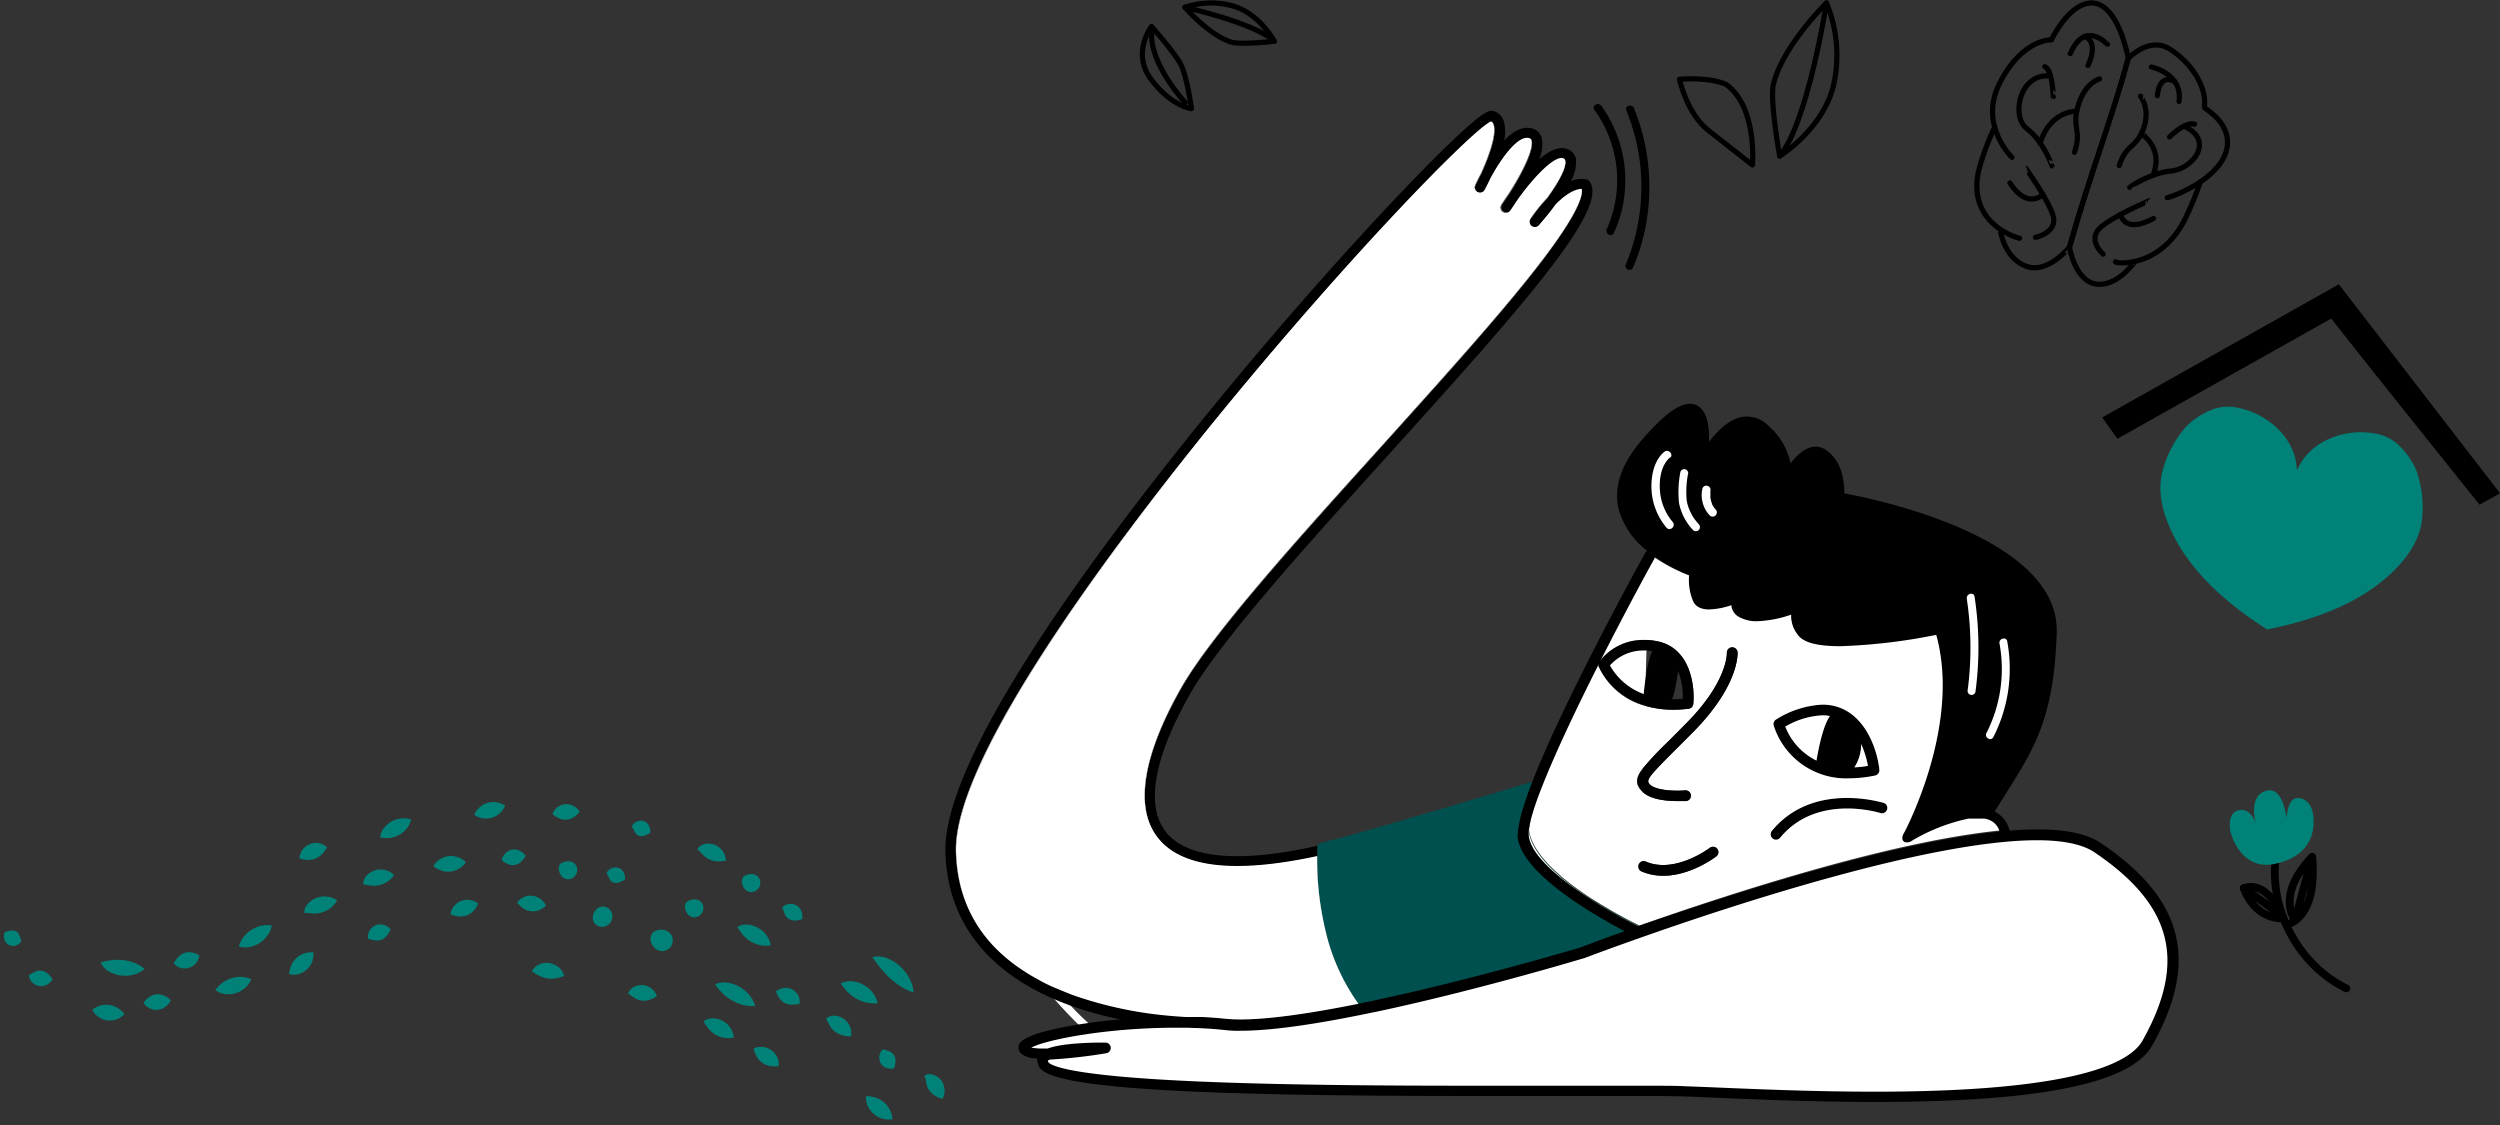 <svg xmlns="http://www.w3.org/2000/svg" width="965.3" height="434.571" viewBox="0 0 965.3 434.571">
  <rect x="0" y="0" width="965.3" height="434.571" fill="#333333" stroke="none"/>
  <g id="Group_317" data-name="Group 317" transform="translate(-3.228 1.142)">
    <g id="Group_315" data-name="Group 315">
      <g id="Group_257" data-name="Group 257" transform="translate(238.088 571.543) rotate(-139)">
        <g id="Group_215" data-name="Group 215" transform="translate(35.32 218.526)">
          <path id="Path_1031" data-name="Path 1031" d="M0,.17S14.16,3.03,20.99,0" transform="translate(0 1.654)" fill="#008278"/>
          <path id="Path_1032" data-name="Path 1032" d="M0,1.824a13.209,13.209,0,0,0,4.98,3.12A17.3,17.3,0,0,0,10.44,6a15.73,15.73,0,0,0,5.64-.8,9.2,9.2,0,0,0,4.91-3.55c-2.1-.47-3.72-.87-5.39-1.14a39.318,39.318,0,0,0-4.96-.5,31.832,31.832,0,0,0-5.12.26A19.889,19.889,0,0,0,0,1.824Z" transform="translate(0 0)" fill="#008278"/>
        </g>
        <g id="Group_216" data-name="Group 216" transform="translate(43.11 203.73)">
          <path id="Path_1033" data-name="Path 1033" d="M0,3.51S10.34,2.71,15.74,0" transform="translate(0 0.86)" fill="#008278"/>
          <path id="Path_1034" data-name="Path 1034" d="M0,4.37A9.782,9.782,0,0,0,4.35,6.24,11.663,11.663,0,0,0,8.6,6.18a11.108,11.108,0,0,0,4.01-1.63A8,8,0,0,0,15.74.86,18.137,18.137,0,0,0,11.29.02,15.422,15.422,0,0,0,7.43.29,14.891,14.891,0,0,0,3.7,1.58,12.539,12.539,0,0,0,0,4.37Z" transform="translate(0 0)" fill="#008278"/>
        </g>
        <g id="Group_217" data-name="Group 217" transform="translate(42.46 189.005)">
          <path id="Path_1035" data-name="Path 1035" d="M0,1.12S7.79,2.39,11.77,0" transform="translate(0 1.585)" fill="#008278"/>
          <path id="Path_1036" data-name="Path 1036" d="M0,2.7a6.535,6.535,0,0,0,2.87,2.64A6.827,6.827,0,0,0,6.15,6a6.58,6.58,0,0,0,3.33-1.07,4.958,4.958,0,0,0,2.3-3.34C10.29,1,9.39.585,8.47.325A7.961,7.961,0,0,0,5.84.015a8.372,8.372,0,0,0-2.72.64A10.42,10.42,0,0,0,0,2.7Z" transform="translate(0 0)" fill="#008278"/>
        </g>
        <g id="Group_218" data-name="Group 218" transform="translate(21.79 191.179)">
          <path id="Path_1037" data-name="Path 1037" d="M0,0A21.545,21.545,0,0,1,8.11,2.7" transform="translate(0 2.131)" fill="#008278"/>
          <path id="Path_1038" data-name="Path 1038" d="M0,2.131a8.788,8.788,0,0,0,1.61,2.66,3.852,3.852,0,0,0,1.68,1.12,3.811,3.811,0,0,0,1.97.06,10.738,10.738,0,0,0,2.86-1.15,4.784,4.784,0,0,0-.94-3.16A4.192,4.192,0,0,0,5.12.191a4.113,4.113,0,0,0-2.48,0A5.346,5.346,0,0,0,0,2.131Z" transform="translate(0 0)" fill="#008278"/>
        </g>
        <g id="Group_219" data-name="Group 219" transform="translate(0 195.586)">
          <path id="Path_1039" data-name="Path 1039" d="M0,0S8.43,4.13,10.98,2.06" transform="translate(0 1.074)" fill="#008278"/>
          <path id="Path_1040" data-name="Path 1040" d="M0,1.074A6.555,6.555,0,0,0,1.8,4.4a6.451,6.451,0,0,0,2.77,1.62,6.5,6.5,0,0,0,3.45.02,7.589,7.589,0,0,0,.94-.36,5.341,5.341,0,0,0,.91-.57,3.878,3.878,0,0,0,.77-.85,2.288,2.288,0,0,0,.34-1.12,2.927,2.927,0,0,1-.53-.21,1.7,1.7,0,0,1-.39-.22,4.8,4.8,0,0,1-.62-.5l-.52-.46c-.18-.16-.35-.29-.5-.4A6.388,6.388,0,0,0,6.22.264a7.354,7.354,0,0,0-2.7-.23A9.289,9.289,0,0,0,0,1.074Z" transform="translate(0 0)" fill="#008278"/>
        </g>
        <g id="Group_220" data-name="Group 220" transform="translate(9.38 174.849)">
          <path id="Path_1041" data-name="Path 1041" d="M0,.216A120.4,120.4,0,0,1,13.52.206" transform="translate(0 2.985)" fill="#008278"/>
          <path id="Path_1042" data-name="Path 1042" d="M0,3.2a9.387,9.387,0,0,0,3.45,2.21,9.447,9.447,0,0,0,3.34.58,9.4,9.4,0,0,0,3.3-.62A10.536,10.536,0,0,0,13.52,3.2,7.667,7.667,0,0,0,10.2.661,8.727,8.727,0,0,0,6.73,0a8.822,8.822,0,0,0-3.42.72A8.437,8.437,0,0,0,0,3.2Z" transform="translate(0 0)" fill="#008278"/>
        </g>
        <g id="Group_221" data-name="Group 221" transform="translate(55.97 161.484)">
          <path id="Path_1043" data-name="Path 1043" d="M0,1.12A40.349,40.349,0,0,0,11.77,0" transform="translate(0 2.066)" fill="#008278"/>
          <path id="Path_1044" data-name="Path 1044" d="M0,3.186a6.438,6.438,0,0,0,3.04,2.4,6.813,6.813,0,0,0,3.19.43,6.883,6.883,0,0,0,3.01-1.05,6.971,6.971,0,0,0,2.53-2.89A9.241,9.241,0,0,0,8.48.306,7.275,7.275,0,0,0,5.62.046a7.551,7.551,0,0,0-2.73.84A10.509,10.509,0,0,0,0,3.186Z" transform="translate(0 0)" fill="#008278"/>
        </g>
        <g id="Group_222" data-name="Group 222" transform="translate(65.68 184.479)">
          <path id="Path_1045" data-name="Path 1045" d="M0,2.23S3.18,3.02,10.02,0" transform="translate(0 1.341)" fill="#008278"/>
          <path id="Path_1046" data-name="Path 1046" d="M0,3.571A4.6,4.6,0,0,0,2.86,5.9a5.562,5.562,0,0,0,3.02.08,5.4,5.4,0,0,0,2.53-1.45,6.085,6.085,0,0,0,1.61-3.19A8.574,8.574,0,0,0,6.81.091a5.748,5.748,0,0,0-2.43.08,5.668,5.668,0,0,0-2.07,1.06A23.28,23.28,0,0,0,0,3.571Z" transform="translate(0 0)" fill="#008278"/>
        </g>
        <g id="Group_223" data-name="Group 223" transform="translate(78.08 171.682)">
          <path id="Path_1047" data-name="Path 1047" d="M0,3.82S11.77,2.7,17.18,0" transform="translate(0 0.768)" fill="#008278"/>
          <path id="Path_1048" data-name="Path 1048" d="M0,4.588a10.944,10.944,0,0,0,4.73,1.77,13.85,13.85,0,0,0,4.59-.13,12.922,12.922,0,0,0,4.35-1.68,8.716,8.716,0,0,0,3.5-3.78,22.051,22.051,0,0,0-4.78-.76,18.684,18.684,0,0,0-4.24.34,18,18,0,0,0-4.11,1.36A13.97,13.97,0,0,0,0,4.588Z" transform="translate(0 0)" fill="#008278"/>
        </g>
        <g id="Group_224" data-name="Group 224" transform="translate(76.33 157.688)">
          <path id="Path_1049" data-name="Path 1049" d="M0,2.87S8.91,2.39,12.88,0" transform="translate(0 1.082)" fill="#008278"/>
          <path id="Path_1050" data-name="Path 1050" d="M0,3.952a7.713,7.713,0,0,0,3.6,2.02,8.091,8.091,0,0,0,3.56.1A7.872,7.872,0,0,0,10.51,4.6a5.974,5.974,0,0,0,2.38-3.53A19.317,19.317,0,0,0,9.14.082a9.7,9.7,0,0,0-6.12,1.21A10.4,10.4,0,0,0,0,3.952Z" transform="translate(0 0)" fill="#008278"/>
        </g>
        <g id="Group_225" data-name="Group 225" transform="translate(88.91 193.745)">
          <path id="Path_1051" data-name="Path 1051" d="M0,3.19S11.77,2.07,14.31,0" transform="translate(0 0.965)" fill="#008278"/>
          <path id="Path_1052" data-name="Path 1052" d="M0,4.155a9.088,9.088,0,0,0,3.98,1.89,10.242,10.242,0,0,0,3.86.05,9.793,9.793,0,0,0,3.68-1.46,7.819,7.819,0,0,0,1.67-1.46A4.439,4.439,0,0,0,14.31.965c-.91-.18-1.48-.35-2.16-.54A12.724,12.724,0,0,0,10.3.085,11.569,11.569,0,0,0,6.77.2,11.43,11.43,0,0,0,3.34,1.4,10.661,10.661,0,0,0,0,4.155Z" transform="translate(0 0)" fill="#008278"/>
        </g>
        <g id="Group_226" data-name="Group 226" transform="translate(86.37 210.094)">
          <path id="Path_1053" data-name="Path 1053" d="M0,1.91S7.48,1.75,8.59,0" transform="translate(0 1.486)" fill="#008278"/>
          <path id="Path_1054" data-name="Path 1054" d="M0,3.4a5.707,5.707,0,0,0,2.43,2.21,4.317,4.317,0,0,0,2.48.37,4.581,4.581,0,0,0,2.41-1.16,4.866,4.866,0,0,0,1.04-1.34,2.4,2.4,0,0,0,.23-1.99A3.417,3.417,0,0,1,7.06.836,7.741,7.741,0,0,0,6,.286,3.7,3.7,0,0,0,4.02.046a4.429,4.429,0,0,0-1.98.88A7.593,7.593,0,0,0,0,3.4Z" transform="translate(0 0)" fill="#008278"/>
        </g>
        <g id="Group_227" data-name="Group 227" transform="translate(123.43 207.07)">
          <path id="Path_1055" data-name="Path 1055" d="M0,3.98S8.91,3.5,11.13,0" transform="translate(0 0.19)" fill="#008278"/>
          <path id="Path_1056" data-name="Path 1056" d="M0,4.17A6.671,6.671,0,0,0,3.39,6.14a6.864,6.864,0,0,0,3.4-.08A6.6,6.6,0,0,0,9.9,4.189a5.4,5.4,0,0,0,1.11-1.75,5.36,5.36,0,0,0,.25-1.09c0-.2,0-.4-.01-.59a4.956,4.956,0,0,0-.12-.58c-.21.02-.4.02-.59.02-.17.01-.33.01-.48.01-.33-.03-.61-.03-.88-.07-.55-.07-.98-.1-1.45-.13a8.156,8.156,0,0,0-2.56.28A8.575,8.575,0,0,0,2.64,1.5,10.6,10.6,0,0,0,0,4.17Z" transform="translate(0 0)" fill="#008278"/>
        </g>
        <g id="Group_228" data-name="Group 228" transform="translate(109.25 147.79)">
          <path id="Path_1057" data-name="Path 1057" d="M0,6.52S6.84,3.5,9.06,0" transform="translate(0 0)" fill="#008278"/>
          <path id="Path_1058" data-name="Path 1058" d="M0,6.52a6.353,6.353,0,0,0,3.65.78A6.2,6.2,0,0,0,6.59,6.28,6.1,6.1,0,0,0,8.73,3.86,4.968,4.968,0,0,0,9.06,0,23.039,23.039,0,0,0,5.62.32a6.7,6.7,0,0,0-2.36.98A7.117,7.117,0,0,0,1.37,3.2,9.362,9.362,0,0,0,0,6.52Z" transform="translate(0 0)" fill="#008278"/>
        </g>
        <g id="Group_229" data-name="Group 229" transform="translate(265.38 22.495)">
          <path id="Path_1059" data-name="Path 1059" d="M0,9.23S8.74,1.27,14.47,0" transform="translate(0 0.695)" fill="#008278"/>
          <path id="Path_1060" data-name="Path 1060" d="M0,9.925A14.085,14.085,0,0,0,4.77,9a18.177,18.177,0,0,0,3.72-1.94A19.479,19.479,0,0,0,11.58,4.4,33.591,33.591,0,0,0,14.47.7,7.643,7.643,0,0,0,9.36.225a11.954,11.954,0,0,0-4.27,1.88,12.794,12.794,0,0,0-3.24,3.2A10.412,10.412,0,0,0,0,9.925Z" transform="translate(0 0)" fill="#008278"/>
        </g>
        <g id="Group_230" data-name="Group 230" transform="translate(259.81 6.688)">
          <path id="Path_1061" data-name="Path 1061" d="M0,6.84A66.376,66.376,0,0,1,10.49,0" transform="translate(0 0.602)" fill="#008278"/>
          <path id="Path_1062" data-name="Path 1062" d="M0,7.442a9.333,9.333,0,0,0,3.88.01,8.5,8.5,0,0,0,2.86-1.18,8.257,8.257,0,0,0,2.21-2.13A9.576,9.576,0,0,0,10.5.6,7.248,7.248,0,0,0,6.55.073a7.565,7.565,0,0,0-3.11,1.19,7.733,7.733,0,0,0-2.31,2.38A7.335,7.335,0,0,0,0,7.442Z" transform="translate(0 0)" fill="#008278"/>
        </g>
        <g id="Group_231" data-name="Group 231" transform="translate(249.559 22.02)">
          <path id="Path_1063" data-name="Path 1063" d="M0,7.64A87.359,87.359,0,0,1,7.31,0" transform="translate(0.231 0.22)" fill="#008278"/>
          <path id="Path_1064" data-name="Path 1064" d="M.231,7.86a7.607,7.607,0,0,0,3.5-.42,5.993,5.993,0,0,0,2.23-1.47,5.719,5.719,0,0,0,1.31-2.28A9.01,9.01,0,0,0,7.551.22a6.064,6.064,0,0,0-3.61.12,5.662,5.662,0,0,0-2.36,1.53A5.784,5.784,0,0,0,.231,4.3,6.963,6.963,0,0,0,.231,7.86Z" transform="translate(0 0)" fill="#008278"/>
        </g>
        <g id="Group_232" data-name="Group 232" transform="translate(231.19 44.2)">
          <path id="Path_1065" data-name="Path 1065" d="M0,12.25S4.13,3.82,7.79,0" transform="translate(0.48 0)" fill="#008278"/>
          <path id="Path_1066" data-name="Path 1066" d="M.48,12.25a10.647,10.647,0,0,0,3.75-2.09A11.427,11.427,0,0,0,6.56,7.44,11.689,11.689,0,0,0,7.92,4.2,13.978,13.978,0,0,0,8.27,0a7.426,7.426,0,0,0-4.2,1.47A9.483,9.483,0,0,0,1.44,4.32,9.83,9.83,0,0,0,.12,7.9,8.812,8.812,0,0,0,.48,12.25Z" transform="translate(0 0)" fill="#008278"/>
        </g>
        <g id="Group_233" data-name="Group 233" transform="translate(251.89 41.346)">
          <path id="Path_1067" data-name="Path 1067" d="M0,8.75S3.02,2.07,5.56,0" transform="translate(0.93 0.144)" fill="#008278"/>
          <path id="Path_1068" data-name="Path 1068" d="M.93,8.894a8.321,8.321,0,0,0,3.24-1.25A6,6,0,0,0,5.93,5.8a5.567,5.567,0,0,0,.75-2.33A16.021,16.021,0,0,0,6.5.143,4.865,4.865,0,0,0,2.86.7,5.572,5.572,0,0,0,0,5.464,6.485,6.485,0,0,0,.93,8.894Z" transform="translate(0 0)" fill="#008278"/>
        </g>
        <g id="Group_234" data-name="Group 234" transform="translate(237.983 62.81)">
          <path id="Path_1069" data-name="Path 1069" d="M0,14.47S2.38,4.93,4.29,0" transform="translate(1.337 0)" fill="#008278"/>
          <path id="Path_1070" data-name="Path 1070" d="M1.337,14.47a10.531,10.531,0,0,0,3.22-3.04,11.913,11.913,0,0,0,1.63-3.42,11.827,11.827,0,0,0,.46-3.73A11.276,11.276,0,0,0,5.627,0a8.852,8.852,0,0,0-3.48,2.85,10.768,10.768,0,0,0-1.72,3.5,11.265,11.265,0,0,0-.4,3.86A9.556,9.556,0,0,0,1.337,14.47Z" transform="translate(0 0)" fill="#008278"/>
        </g>
        <g id="Group_235" data-name="Group 235" transform="translate(217.893 67.58)">
          <path id="Path_1071" data-name="Path 1071" d="M0,12.41S.63,1.75,1.74,0" transform="translate(2.497 0)" fill="#008278"/>
          <path id="Path_1072" data-name="Path 1072" d="M2.5,12.41a8.83,8.83,0,0,0,2.57-2.94,8.169,8.169,0,0,0,.94-3,8.181,8.181,0,0,0-.24-3.06,10.058,10.058,0,0,0-.6-1.59c-.28-.58-.59-1.05-.93-1.82a4.1,4.1,0,0,0-1.93,1.15,7.314,7.314,0,0,0-1.19,1.5,7.771,7.771,0,0,0-.73,6.43A7.859,7.859,0,0,0,2.5,12.41Z" transform="translate(0 0)" fill="#008278"/>
        </g>
        <g id="Group_236" data-name="Group 236" transform="translate(289.492 0)">
          <path id="Path_1073" data-name="Path 1073" d="M0,4.77S5.09.63,7.95,0" transform="translate(0.048 1.24)" fill="#008278"/>
          <path id="Path_1074" data-name="Path 1074" d="M.048,6.01a7.748,7.748,0,0,0,3.24.49,4.685,4.685,0,0,0,2.17-.7,4.336,4.336,0,0,0,1.47-1.61A15.475,15.475,0,0,0,8,1.23,4.515,4.515,0,0,0,4.748,0,4.76,4.76,0,0,0,2.2.75,4.633,4.633,0,0,0,.518,2.69,6.176,6.176,0,0,0,.048,6.01Z" transform="translate(0 0)" fill="#008278"/>
        </g>
        <g id="Group_237" data-name="Group 237" transform="translate(308.256 4.908)">
          <path id="Path_1075" data-name="Path 1075" d="M0,1.662A10.132,10.132,0,0,1,7.16.072" transform="translate(0.054 2.77)" fill="#008278"/>
          <path id="Path_1076" data-name="Path 1076" d="M.054,4.432c1.22.64,1.9,1.05,2.52,1.29a2.589,2.589,0,0,0,1.51.22,2.706,2.706,0,0,0,1.35-.8,11.91,11.91,0,0,0,1.77-2.3A4.339,4.339,0,0,0,5.234.432a3.411,3.411,0,0,0-2.36-.36A3.572,3.572,0,0,0,.8,1.372,3.9,3.9,0,0,0,.054,4.432Z" transform="translate(0 0)" fill="#008278"/>
        </g>
        <g id="Group_238" data-name="Group 238" transform="translate(226.426 89.21)">
          <path id="Path_1077" data-name="Path 1077" d="M0,11.93S6.99,2.86,6.36,0" transform="translate(0.174 0)" fill="#008278"/>
          <path id="Path_1078" data-name="Path 1078" d="M.174,11.93a8.2,8.2,0,0,0,3.94-1.44,8.729,8.729,0,0,0,2.5-2.64,8.614,8.614,0,0,0,1.23-3.57,7.006,7.006,0,0,0-.1-2.17A3.346,3.346,0,0,0,6.534,0a6.474,6.474,0,0,1-1.61,1.26,14.44,14.44,0,0,0-1.35,1.02A10.048,10.048,0,0,0,1.5,4.72a10.332,10.332,0,0,0-1.25,3.1A10.1,10.1,0,0,0,.174,11.93Z" transform="translate(0 0)" fill="#008278"/>
        </g>
        <g id="Group_239" data-name="Group 239" transform="translate(203.237 97.81)">
          <path id="Path_1079" data-name="Path 1079" d="M0,8.43S3.66,4.61,4.13,0" transform="translate(0.463 0)" fill="#008278"/>
          <path id="Path_1080" data-name="Path 1080" d="M.463,8.43a5.182,5.182,0,0,0,3.41-.53,4.8,4.8,0,0,0,1.96-2.01,4.822,4.822,0,0,0,.5-2.84A4.577,4.577,0,0,0,4.593,0a15.413,15.413,0,0,0-2.75,1.6A4.633,4.633,0,0,0,.493,3.15,4.8,4.8,0,0,0,0,5.23,10.6,10.6,0,0,0,.463,8.43Z" transform="translate(0 0)" fill="#008278"/>
        </g>
        <g id="Group_240" data-name="Group 240" transform="translate(216.398 112.43)">
          <path id="Path_1081" data-name="Path 1081" d="M0,10.5S6.2,4.61,6.68,0" transform="translate(0.031 0)" fill="#008278"/>
          <path id="Path_1082" data-name="Path 1082" d="M.031,10.5a6.973,6.973,0,0,0,3.94-.77,7.272,7.272,0,0,0,2.62-2.3,7.019,7.019,0,0,0,1.29-3.4A5.113,5.113,0,0,0,6.711,0c-1.37.88-2.28,1.35-3.07,1.97a8.831,8.831,0,0,0-1.95,2.01A9.244,9.244,0,0,0,.421,6.66,10.481,10.481,0,0,0,.031,10.5Z" transform="translate(0 0)" fill="#008278"/>
        </g>
        <g id="Group_241" data-name="Group 241" transform="translate(242.731 103.83)">
          <path id="Path_1083" data-name="Path 1083" d="M0,10.18A24.352,24.352,0,0,0,5.24,0" transform="translate(0.259 0.01)" fill="#008278"/>
          <path id="Path_1084" data-name="Path 1084" d="M.259,10.19a5.868,5.868,0,0,0,3.71-.99,6.381,6.381,0,0,0,2.17-2.43,6.324,6.324,0,0,0,.7-3.18A6.1,6.1,0,0,0,5.5,0a10.8,10.8,0,0,0-3.07,1.92A7.4,7.4,0,0,0,.8,4.03a7.5,7.5,0,0,0-.74,2.56A11.967,11.967,0,0,0,.259,10.19Z" transform="translate(0 0)" fill="#008278"/>
        </g>
        <g id="Group_242" data-name="Group 242" transform="translate(141.37 129.79)">
          <path id="Path_1085" data-name="Path 1085" d="M0,6.84S7.16,5.25,10.49,0" transform="translate(0 0.01)" fill="#008278"/>
          <path id="Path_1086" data-name="Path 1086" d="M0,6.85A6.283,6.283,0,0,0,3.94,7.99,7.217,7.217,0,0,0,7.45,6.92a7.083,7.083,0,0,0,2.59-2.75A5.592,5.592,0,0,0,10.5,0,23.4,23.4,0,0,0,6.83.71a9.755,9.755,0,0,0-2.52,1.1A9.976,9.976,0,0,0,2.12,3.66,13.823,13.823,0,0,0,0,6.85Z" transform="translate(0 0)" fill="#008278"/>
        </g>
        <g id="Group_243" data-name="Group 243" transform="translate(164.44 145.908)">
          <path id="Path_1087" data-name="Path 1087" d="M0,6.52S7.95,1.75,9.06,0" transform="translate(0 0.112)" fill="#008278"/>
          <path id="Path_1088" data-name="Path 1088" d="M0,6.632a7.079,7.079,0,0,0,3.64.5A6.388,6.388,0,0,0,6.4,6.1a6.368,6.368,0,0,0,2.03-2.23,6.3,6.3,0,0,0,.63-1.65A4.108,4.108,0,0,0,9.06.1C8.23.092,7.73.022,7.12,0a8.5,8.5,0,0,0-1.55.11,6.413,6.413,0,0,0-2.54,1.02A6.646,6.646,0,0,0,1.1,3.172,8.059,8.059,0,0,0,0,6.632Z" transform="translate(0 0)" fill="#008278"/>
        </g>
        <g id="Group_244" data-name="Group 244" transform="translate(184.227 125.81)">
          <path id="Path_1089" data-name="Path 1089" d="M0,10.18S4.45,3.18,5.24,0" transform="translate(0.563 0)" fill="#008278"/>
          <path id="Path_1090" data-name="Path 1090" d="M.563,10.18a7.169,7.169,0,0,0,3.52-1.26A6.482,6.482,0,0,0,6.1,6.66a6.485,6.485,0,0,0,.8-2.99A5.684,5.684,0,0,0,5.8,0a12.236,12.236,0,0,0-3.17,1.67,6.8,6.8,0,0,0-1.8,2.12,7.024,7.024,0,0,0-.81,2.74A8.391,8.391,0,0,0,.563,10.18Z" transform="translate(0 0)" fill="#008278"/>
        </g>
        <g id="Group_245" data-name="Group 245" transform="translate(198.73 135.5)">
          <path id="Path_1091" data-name="Path 1091" d="M0,9.39S7.31,1.75,8.43,0" transform="translate(0.059 0)" fill="#008278"/>
          <path id="Path_1092" data-name="Path 1092" d="M.059,9.38a8.162,8.162,0,0,0,3.88-.68,7.853,7.853,0,0,0,2.64-1.89A7.916,7.916,0,0,0,8.26,4a6.973,6.973,0,0,0,.23-4,10.412,10.412,0,0,0-3.77.88,7.955,7.955,0,0,0-2.55,1.87A8.142,8.142,0,0,0,.519,5.48,8.224,8.224,0,0,0,.059,9.38Z" transform="translate(0 0.01)" fill="#008278"/>
        </g>
        <g id="Group_246" data-name="Group 246" transform="translate(182.757 154.599)">
          <path id="Path_1093" data-name="Path 1093" d="M0,7.32A56.935,56.935,0,0,0,5.88,0" transform="translate(0.293 0.001)" fill="#008278"/>
          <path id="Path_1094" data-name="Path 1094" d="M.293,7.321a6.176,6.176,0,0,0,3.35-.19,4.831,4.831,0,0,0,2.08-1.45,4.671,4.671,0,0,0,1.02-2.34A5.731,5.731,0,0,0,6.183,0a7.8,7.8,0,0,0-3.23.53,4.6,4.6,0,0,0-1.88,1.36,4.787,4.787,0,0,0-.96,2.14A7.223,7.223,0,0,0,.293,7.321Z" transform="translate(0 0)" fill="#008278"/>
        </g>
        <g id="Group_247" data-name="Group 247" transform="translate(178.417 180.83)">
          <path id="Path_1095" data-name="Path 1095" d="M0,7.64S5.09,3.5,7.31,0" transform="translate(0.033 0.01)" fill="#008278"/>
          <path id="Path_1096" data-name="Path 1096" d="M.033,7.65a6.426,6.426,0,0,0,3.58-.01,5.753,5.753,0,0,0,2.46-1.46,5.637,5.637,0,0,0,1.46-2.53A5.63,5.63,0,0,0,7.333,0a10.664,10.664,0,0,0-3.39.58A5.676,5.676,0,0,0,1.8,1.95,6.06,6.06,0,0,0,.433,4.16,8.471,8.471,0,0,0,.033,7.65Z" transform="translate(0 0)" fill="#008278"/>
        </g>
        <g id="Group_248" data-name="Group 248" transform="translate(152.53 196.231)">
          <path id="Path_1097" data-name="Path 1097" d="M0,3.02S5.73,1.75,6.84,0" transform="translate(0 1.009)" fill="#008278"/>
          <path id="Path_1098" data-name="Path 1098" d="M0,4.029A5.3,5.3,0,0,0,2.5,5.8a3.407,3.407,0,0,0,2.19-.04,3.649,3.649,0,0,0,1.8-1.5,3.774,3.774,0,0,0,.33-.63,4.606,4.606,0,0,0,.24-.77,3.777,3.777,0,0,0,.06-.89,2.681,2.681,0,0,0-.08-.48,2.9,2.9,0,0,0-.2-.47,2.6,2.6,0,0,1-.5-.1c-.15-.04-.25-.08-.39-.13a5.961,5.961,0,0,1-.66-.28L4.74.279c-.18-.07-.35-.12-.49-.16a2.56,2.56,0,0,0-1.67.04,3.111,3.111,0,0,0-1.41,1.15A7.159,7.159,0,0,0,0,4.029Z" transform="translate(0 0)" fill="#008278"/>
        </g>
        <g id="Group_249" data-name="Group 249" transform="translate(201.244 160.79)">
          <path id="Path_1099" data-name="Path 1099" d="M0,10.5,6.68,0" transform="translate(0.416 0)" fill="#008278"/>
          <path id="Path_1100" data-name="Path 1100" d="M.416,10.5a8.324,8.324,0,0,0,3.65-1.36,7.878,7.878,0,0,0,2.22-2.28,7.885,7.885,0,0,0,1.13-2.97A8.071,8.071,0,0,0,7.1,0a8.083,8.083,0,0,0-3.66,1.36A7.813,7.813,0,0,0,.106,6.61,8.172,8.172,0,0,0,.416,10.5Z" transform="translate(0 0)" fill="#008278"/>
        </g>
        <g id="Group_250" data-name="Group 250" transform="translate(224.55 130.41)">
          <path id="Path_1101" data-name="Path 1101" d="M0,13.04S3.81,3.18,4.61,0" transform="translate(0.96 0)" fill="#008278"/>
          <path id="Path_1102" data-name="Path 1102" d="M.96,13.04a8.989,8.989,0,0,0,3.43-2.41A9.47,9.47,0,0,0,6.21,7.58a9.5,9.5,0,0,0,.57-3.52A7.95,7.95,0,0,0,5.58,0,10.56,10.56,0,0,0,2.32,2.54,9.753,9.753,0,0,0,0,8.98,9.046,9.046,0,0,0,.96,13.04Z" transform="translate(0 0)" fill="#008278"/>
        </g>
        <g id="Group_251" data-name="Group 251" transform="translate(148.07 176.181)">
          <path id="Path_1103" data-name="Path 1103" d="M0,3.02S5.73,1.75,6.84,0" transform="translate(0 1.019)" fill="#008278"/>
          <path id="Path_1104" data-name="Path 1104" d="M0,4.039a5.3,5.3,0,0,0,2.5,1.77,3.407,3.407,0,0,0,2.19-.04,3.649,3.649,0,0,0,1.8-1.5,3.51,3.51,0,0,0,.33-.64,4.606,4.606,0,0,0,.24-.77,3.777,3.777,0,0,0,.06-.89,2.681,2.681,0,0,0-.08-.48,2.9,2.9,0,0,0-.2-.47,2.6,2.6,0,0,1-.5-.1,2.573,2.573,0,0,1-.39-.13,5.961,5.961,0,0,1-.66-.28L4.74.279c-.18-.07-.35-.12-.49-.16a2.56,2.56,0,0,0-1.67.04,3.111,3.111,0,0,0-1.41,1.15A7.294,7.294,0,0,0,0,4.039Z" transform="translate(0 0)" fill="#008278"/>
        </g>
        <g id="Group_252" data-name="Group 252" transform="translate(117.694 167.708)">
          <ellipse id="Ellipse_174" data-name="Ellipse 174" cx="2.2" cy="2.93" rx="2.2" ry="2.93" transform="translate(8.21 0.995) rotate(77.449)" fill="#008278"/>
          <path id="Path_1105" data-name="Path 1105" d="M8.736,3.062A4.644,4.644,0,0,0,5.076.092a4.339,4.339,0,0,0-3.28.6,4.008,4.008,0,0,0-1.41,1.65,4.153,4.153,0,0,0,1.09,4.93,4.006,4.006,0,0,0,1.98.9,4.374,4.374,0,0,0,3.24-.85,5.765,5.765,0,0,0,1.73-2.13A3.489,3.489,0,0,0,8.736,3.062Zm0,0a1.384,1.384,0,0,1-.92,1.55,2.047,2.047,0,0,1-1.79-.24,1.39,1.39,0,0,1-.75-1.07.188.188,0,0,1,.28-.16.753.753,0,0,1,.39.54.731.731,0,0,1-.13.65.187.187,0,0,1-.32-.04A1.386,1.386,0,0,1,5.736,3a2.058,2.058,0,0,1,1.53-.96A1.36,1.36,0,0,1,8.736,3.062Z" transform="translate(0 0)" fill="#008278"/>
        </g>
        <g id="Group_253" data-name="Group 253" transform="translate(106.896 207.688)">
          <ellipse id="Ellipse_175" data-name="Ellipse 175" cx="1.47" cy="2.2" rx="1.47" ry="2.2" transform="translate(6.937 1.248) rotate(77.449)" fill="#008278"/>
          <path id="Path_1106" data-name="Path 1106" d="M7.3,2.6a2.685,2.685,0,0,0-.91-1.32A5.39,5.39,0,0,0,4.514.192a3.558,3.558,0,0,0-2.68.15,3.2,3.2,0,0,0-1.35,1.28,3.621,3.621,0,0,0,1.05,4.77,3.183,3.183,0,0,0,1.77.59,3.492,3.492,0,0,0,2.49-1,5.574,5.574,0,0,0,1.24-1.79A2.623,2.623,0,0,0,7.3,2.6Zm0,0a.853.853,0,0,1-.81.97,1.7,1.7,0,0,1-1.35-.53c-.35-.34-.52-.81-.38-1.04.07-.12.23-.19.49-.07a1.4,1.4,0,0,1,.69.98,1.425,1.425,0,0,1-.21,1.17c-.18.21-.36.22-.47.14-.23-.16-.27-.66-.09-1.11a1.692,1.692,0,0,1,1-1.04A.832.832,0,0,1,7.3,2.6Z" transform="translate(0 0)" fill="#008278"/>
        </g>
        <g id="Group_254" data-name="Group 254" transform="translate(117.066 185.898)">
          <ellipse id="Ellipse_176" data-name="Ellipse 176" cx="1.47" cy="2.2" rx="1.47" ry="2.2" transform="translate(6.933 1.246) rotate(77.449)" fill="#008278"/>
          <path id="Path_1107" data-name="Path 1107" d="M7.3,2.6a2.685,2.685,0,0,0-.91-1.32A5.39,5.39,0,0,0,4.514.192a3.558,3.558,0,0,0-2.68.15,3.2,3.2,0,0,0-1.35,1.28,3.621,3.621,0,0,0,1.05,4.77,3.183,3.183,0,0,0,1.77.59,3.492,3.492,0,0,0,2.49-1,5.574,5.574,0,0,0,1.24-1.79A2.634,2.634,0,0,0,7.3,2.6Zm0,0a.853.853,0,0,1-.81.97,1.7,1.7,0,0,1-1.35-.53c-.35-.34-.52-.81-.38-1.04.07-.12.23-.19.49-.07a1.4,1.4,0,0,1,.69.98,1.425,1.425,0,0,1-.21,1.17c-.18.21-.36.22-.47.14-.23-.16-.27-.66-.09-1.11a1.692,1.692,0,0,1,1-1.04A.832.832,0,0,1,7.3,2.6Z" transform="translate(0 0)" fill="#008278"/>
        </g>
        <g id="Group_255" data-name="Group 255" transform="translate(141.37 159.622)">
          <circle id="Ellipse_177" data-name="Ellipse 177" cx="2.2" cy="2.2" r="2.2" transform="translate(2.98 1.458)" fill="#008278"/>
          <path id="Path_1108" data-name="Path 1108" d="M7.32,3.178a4.725,4.725,0,0,0-.75-1.72,3.522,3.522,0,0,0-2.2-1.4A3.643,3.643,0,0,0,1.14,1.1,4.022,4.022,0,0,0,.1,4.8a4.036,4.036,0,0,0,2.5,2.92,3.639,3.639,0,0,0,3.38-.43,3.508,3.508,0,0,0,1.4-2.22A4.518,4.518,0,0,0,7.32,3.178Zm0,0a1.3,1.3,0,0,1-.64,1.44,1.082,1.082,0,0,1-1.36-.28.732.732,0,0,1,.06-1.01.345.345,0,0,1,.57.16.351.351,0,0,1-.46.38.733.733,0,0,1-.48-.9,1.067,1.067,0,0,1,1.11-.82A1.307,1.307,0,0,1,7.32,3.178Z" transform="translate(0 0)" fill="#008278"/>
        </g>
        <g id="Group_256" data-name="Group 256" transform="translate(163.496 165.048)">
          <ellipse id="Ellipse_178" data-name="Ellipse 178" cx="1.47" cy="2.2" rx="1.47" ry="2.2" transform="translate(6.942 1.248) rotate(77.449)" fill="#008278"/>
          <path id="Path_1109" data-name="Path 1109" d="M7.3,2.6a2.685,2.685,0,0,0-.91-1.32A5.39,5.39,0,0,0,4.514.192a3.558,3.558,0,0,0-2.68.15,3.2,3.2,0,0,0-1.35,1.28,3.621,3.621,0,0,0,1.05,4.77,3.207,3.207,0,0,0,1.77.59,3.492,3.492,0,0,0,2.49-1,5.574,5.574,0,0,0,1.24-1.79A2.562,2.562,0,0,0,7.3,2.6Zm0,0a.853.853,0,0,1-.81.97,1.7,1.7,0,0,1-1.35-.53c-.35-.34-.52-.81-.38-1.04.07-.12.23-.19.49-.07a1.4,1.4,0,0,1,.69.98,1.425,1.425,0,0,1-.21,1.17c-.18.21-.36.22-.47.14-.23-.16-.27-.66-.09-1.11a1.692,1.692,0,0,1,1-1.04A.832.832,0,0,1,7.3,2.6Z" transform="translate(0 0)" fill="#008278"/>
        </g>
      </g>
      <g id="Group_259" data-name="Group 259" transform="translate(444.312)">
        <path id="Path_1110" data-name="Path 1110" d="M1588.43,2389.57s9.24,10.75,17.85,13.44c3.66,1.14,16.63-.32,16.63-.32s-5.43-10.35-15.48-13.49A31.338,31.338,0,0,0,1588.43,2389.57Z" transform="translate(-1571.976 -2387.894)" fill="none" stroke="#000" stroke-linecap="round" stroke-linejoin="round" stroke-miterlimit="10" stroke-width="2"/>
        <path id="Path_1111" data-name="Path 1111" d="M1588.42,2389.57s27.22,6.12,34.49,13.11" transform="translate(-1571.966 -2387.894)" fill="none" stroke="#000" stroke-linecap="round" stroke-linejoin="round" stroke-miterlimit="10" stroke-width="2"/>
        <g id="Group_258" data-name="Group 258" transform="translate(0 9.085)">
          <path id="Path_1112" data-name="Path 1112" d="M1639.364,2428.69s-1.68-12.39-4.16-17.12-11.27-14.59-11.27-14.59-7.92,10.19-.08,20.55S1639.364,2428.69,1639.364,2428.69Z" transform="translate(-1620.39 -2396.98)" fill="none" stroke="#000" stroke-linecap="round" stroke-linejoin="round" stroke-miterlimit="10" stroke-width="2"/>
          <path id="Path_1113" data-name="Path 1113" d="M1635.8,2426.35s-13.66-14.55-12.95-26.98" transform="translate(-1619.253 -2396.98)" fill="none" stroke="#000" stroke-linecap="round" stroke-linejoin="round" stroke-miterlimit="10" stroke-width="2"/>
        </g>
      </g>
      <g id="Group_263" data-name="Group 263" transform="matrix(-0.998, 0.07, -0.07, -0.998, 909.195, 380.503)">
        <path id="Path_1120" data-name="Path 1120" d="M23.72,51.95C27.53,32.01,17.56,10.18,0,0" transform="translate(0 0)" fill="none" stroke="#000" stroke-linecap="round" stroke-linejoin="round" stroke-miterlimit="10" stroke-width="3"/>
        <path id="Path_1121" data-name="Path 1121" d="M5.969,24.95s-5.48.22-5.93-7.03S2.889,1.82,16.389.13s15.99,13.7,15.99,13.7,1.09,7.61-4.08,8-6.04-6.47-6.04-6.47,2.67,11.38-4.48,13.13-7.35-11.12-7.35-11.12S9.589,24.72,5.969,24.95Z" transform="translate(8.031 49.71)" fill="#008278"/>
        <g id="Group_262" data-name="Group 262" transform="translate(22.29 28.53)">
          <path id="Path_1122" data-name="Path 1122" d="M0,0S4.73,15.49,14.51,12.74C14.5,12.74,11.7.71,0,0Z" transform="translate(0 0.08)" fill="none" stroke="#000" stroke-linecap="round" stroke-linejoin="round" stroke-miterlimit="10" stroke-width="3"/>
          <path id="Path_1123" data-name="Path 1123" d="M14.42,12.82S3.96,4.69,0,0" transform="translate(0.08 0)" fill="none" stroke="#000" stroke-linecap="round" stroke-linejoin="round" stroke-miterlimit="10" stroke-width="3"/>
        </g>
        <path id="Path_1124" data-name="Path 1124" d="M11.714,0S-.476.7.014,25.42L8.3,1.63s7.12,9.57-8.29,23.78" transform="translate(9.576 26.22)" fill="none" stroke="#000" stroke-linecap="round" stroke-linejoin="round" stroke-miterlimit="10" stroke-width="3"/>
      </g>
      <g id="Group_265" data-name="Group 265" transform="translate(651.71)">
        <path id="Path_1138" data-name="Path 1138" d="M285.3,2177.39s-16.94,16.65-20.47,31.34c-1.5,6.24,2.4,27.77,2.4,27.77s16.7-10.24,20.81-27.38A52.711,52.711,0,0,0,285.3,2177.39Z" transform="translate(-228.54 -2177.39)" fill="none" stroke="#000" stroke-linecap="round" stroke-linejoin="round" stroke-miterlimit="10" stroke-width="2"/>
        <path id="Path_1139" data-name="Path 1139" d="M286.6,2177.39s-7.19,46.18-18.06,59.11" transform="translate(-229.84 -2177.39)" fill="none" stroke="#000" stroke-linecap="round" stroke-linejoin="round" stroke-miterlimit="10" stroke-width="2"/>
        <path id="Path_1140" data-name="Path 1140" d="M297.006,2206.86s2.79,13.21,11.25,19.83l16.93,13.25s1.95-22.62-10.28-31.14C314.906,2208.8,309.266,2205.95,297.006,2206.86Z" transform="translate(-297.006 -2177.39)" fill="none" stroke="#000" stroke-linecap="round" stroke-linejoin="round" stroke-miterlimit="10" stroke-width="2"/>
      </g>
      <g id="Group_269" data-name="Group 269" transform="translate(814.929 108.637)">
        <path id="Path_1148" data-name="Path 1148" d="M1034.969,2234.712l-7.9,4.416s-49.484-61.711-57.24-71.889l-82.582,46.415-5.88-8.224,91.374-51.4Z" transform="translate(-881.37 -2154.03)"/>
        <path id="Path_1149" data-name="Path 1149" d="M972.785,2238.771c4.54-10.5,17.406-15.552,28.714-13.878a17.958,17.958,0,0,1,9.19,3.684,29.607,29.607,0,0,1,7.788,10.482,41.645,41.645,0,0,1,2.329,18.7c-.592,7.546-5.008,14.314-10.327,19.7-12.967,13.13-31.26,19.571-49.351,23.223l-.327-.062c-15.529-9.969-30.24-22.608-37.561-39.547-3.006-6.954-4.657-14.859-2.477-22.11a41.776,41.776,0,0,1,8.948-16.58,29.5,29.5,0,0,1,11.059-6.939,17.91,17.91,0,0,1,9.906-.1c11.144,2.546,21.3,11.923,21.728,23.348Z" transform="translate(-897.29 -2167.45)" fill="#008278"/>
      </g>
      <g id="Group_271" data-name="Group 271" transform="translate(766.536)">
        <g id="Group_270" data-name="Group 270">
          <path id="Path_1150" data-name="Path 1150" d="M375.6,2270.831c-.253.045-8.616-9.589-14.4,3.639" transform="translate(-325.155 -2254.898)" fill="none" stroke="#000" stroke-linecap="round" stroke-linejoin="round" stroke-miterlimit="10" stroke-width="2"/>
          <path id="Path_1151" data-name="Path 1151" d="M369.067,2267.96c-.059.015,5.608,1.708,1.174,11.186" transform="translate(-327.332 -2255.02)" fill="none" stroke="#000" stroke-linecap="round" stroke-linejoin="round" stroke-miterlimit="10" stroke-width="2"/>
          <path id="Path_1152" data-name="Path 1152" d="M375.03,2290.03c.007,0-5.444,1.24-8.207,10.087-2.748,8.883,1.53,9.425-1.493,18.249" transform="translate(-327.651 -2260.698)" fill="none" stroke="#000" stroke-linecap="round" stroke-linejoin="round" stroke-miterlimit="10" stroke-width="2"/>
          <path id="Path_1153" data-name="Path 1153" d="M391.394,2306.78c.022,0-10.235-.312-14.194,12.389" transform="translate(-352.831 -2265.007)" fill="none" stroke="#000" stroke-linecap="round" stroke-linejoin="round" stroke-miterlimit="10" stroke-width="2"/>
          <path id="Path_1154" data-name="Path 1154" d="M402.835,2323.212c-.007.007-3.1-9.277-9.715-14.424-6.083-4.5-2.993-20.96,8.363-20.344" transform="translate(-373.824 -2260.286)" fill="none" stroke="#000" stroke-linecap="round" stroke-linejoin="round" stroke-miterlimit="10" stroke-width="2"/>
          <path id="Path_1155" data-name="Path 1155" d="M392.643,2295.262c-.045,0-.2-10.272-3.253-11.572" transform="translate(-363.135 -2259.067)" fill="none" stroke="#000" stroke-linecap="round" stroke-linejoin="round" stroke-miterlimit="10" stroke-width="2"/>
          <path id="Path_1156" data-name="Path 1156" d="M392.789,2363.168c.007.045,8.319-1.753,6.93-7.881-1.471-6.053-10.681-18.695-10.6-18.717" transform="translate(-370.166 -2272.67)" fill="none" stroke="#000" stroke-linecap="round" stroke-linejoin="round" stroke-miterlimit="10" stroke-width="2"/>
          <path id="Path_1157" data-name="Path 1157" d="M407.543,2348.572c.03,0-5.92,6.075-12.723-4.471" transform="translate(-382.068 -2274.607)" fill="none" stroke="#000" stroke-linecap="round" stroke-linejoin="round" stroke-miterlimit="10" stroke-width="2"/>
          <path id="Path_1158" data-name="Path 1158" d="M357.922,2310.16c-.1-.059-13.236-12.79-4.516-29.138,8.623-16.622,19.742-16.311,19.735-16.207h0c5.177-10.346,13.206-17.529,20.054-12.783,7,4.783,9.656,19.95,9.626,19.891-5.86,21.822-15.367,46.719-22.683,72.878-.067-.045-8.1,10.354-16.511,7.479-8.564-2.963-10.161-13.54-10.086-13.488" transform="translate(-344.368 -2250.538)" fill="none" stroke="#000" stroke-linecap="round" stroke-linejoin="round" stroke-miterlimit="10" stroke-width="2"/>
          <path id="Path_1159" data-name="Path 1159" d="M423.411,2358.017c.3.208-20.2-4.932-15.865-25.677a95.193,95.193,0,0,1,6.276-17.15" transform="translate(-406.945 -2267.17)" fill="none" stroke="#000" stroke-linecap="round" stroke-linejoin="round" stroke-miterlimit="10" stroke-width="2"/>
          <path id="Path_1160" data-name="Path 1160" d="M323.836,2283.8c-.082-.03,12.181,2.488,10.71,13.332" transform="translate(-256.469 -2259.095)" fill="none" stroke="#000" stroke-linecap="round" stroke-linejoin="round" stroke-miterlimit="10" stroke-width="2"/>
          <path id="Path_1161" data-name="Path 1161" d="M333.012,2291.1c-.067.052-5.637-3.751-6.692,5.489" transform="translate(-256.659 -2260.784)" fill="none" stroke="#000" stroke-linecap="round" stroke-linejoin="round" stroke-miterlimit="10" stroke-width="2"/>
          <path id="Path_1162" data-name="Path 1162" d="M349.379,2298.99c-.045.059,3.9,4.687,1.181,12.381-2.837,7.873-6.707,5.942-9.418,14.409" transform="translate(-286.172 -2263.003)" fill="none" stroke="#000" stroke-linecap="round" stroke-linejoin="round" stroke-miterlimit="10" stroke-width="2"/>
          <path id="Path_1163" data-name="Path 1163" d="M335.962,2318.38c-.074.156,8.8,5.459,4.449,16.251" transform="translate(-272.421 -2267.991)" fill="none" stroke="#000" stroke-linecap="round" stroke-linejoin="round" stroke-miterlimit="10" stroke-width="2"/>
          <path id="Path_1164" data-name="Path 1164" d="M313.412,2338.313c.015-.059,7.962-5.719,16.623-6.343,7.829-1.166,15.9-11.327,5.118-16.89" transform="translate(-254.423 -2267.142)" fill="none" stroke="#000" stroke-linecap="round" stroke-linejoin="round" stroke-miterlimit="10" stroke-width="2"/>
          <path id="Path_1165" data-name="Path 1165" d="M315.91,2318.441c.059-.1,6.143-6.157,9.7-4.947" transform="translate(-241.525 -2266.693)" fill="none" stroke="#000" stroke-linecap="round" stroke-linejoin="round" stroke-miterlimit="10" stroke-width="2"/>
          <path id="Path_1166" data-name="Path 1166" d="M342.634,2373.991c.015.067-5.979-5.281-1.478-9.893,4.531-4.546,19.319-10.733,19.3-10.748" transform="translate(-293.873 -2276.987)" fill="none" stroke="#000" stroke-linecap="round" stroke-linejoin="round" stroke-miterlimit="10" stroke-width="2"/>
          <path id="Path_1167" data-name="Path 1167" d="M337.27,2360.5c0-.008,1.322,7.658,12.746,1.545" transform="translate(-281.795 -2278.826)" fill="none" stroke="#000" stroke-linecap="round" stroke-linejoin="round" stroke-miterlimit="10" stroke-width="2"/>
          <path id="Path_1168" data-name="Path 1168" d="M336.528,2331.336c-.1.289,18.747-5.808,22.661-17.492,3.476-11-8.556-17.016-8.348-17.358h0c1.2-7.368-4.56-16.815-12.894-22.26-8.051-5.556-16.192,3.1-16.452,3.313-5.86,21.822-15.367,46.719-22.683,72.878-.045-.074,2.005,12.946,10.2,14.276,8.1,1.144,14.476-8.088,14.513-7.977" transform="translate(-263.034 -2256.154)" fill="none" stroke="#000" stroke-linecap="round" stroke-linejoin="round" stroke-miterlimit="10" stroke-width="2"/>
          <path id="Path_1169" data-name="Path 1169" d="M313.01,2374.431c.074.735,17.217,2.563,26.717-16.259a108.058,108.058,0,0,0,6.016-14.573" transform="translate(-259.503 -2274.479)" fill="none" stroke="#000" stroke-linecap="round" stroke-linejoin="round" stroke-miterlimit="10" stroke-width="2"/>
        </g>
      </g>
    </g>
    <g id="Layer_2" data-name="Layer 2" transform="translate(368.261 39.05)">
      <g id="Layer_1" data-name="Layer 1">
        <path id="Path_1080-2" data-name="Path 1080" d="M174.658,146.73c.991,1.314,1.982,2.581,3.042,3.849s2.028,2.466,3.111,3.687c2.95,3.388,6.061,6.66,9.218,9.771.622.622,1.244,1.221,1.89,1.8s1.314,1.221,1.982,1.8c1.221,1.106,2.443,2.189,3.687,3.226h0l2.42,2.028h0l1.821,1.429q4.01,3.134,8.227,5.992c1.659,1.106,3.2-1.567,1.567-2.673A146.736,146.736,0,0,1,197.8,167.01c-.691-.576-1.383-1.175-2.051-1.8l-.553-.484-1.429-1.337c-2.3-2.12-4.609-4.333-6.683-6.637q-1.59-1.659-3.111-3.388c-1.037-1.152-2.051-2.3-3.042-3.5C178.829,148.919,176.686,147.859,174.658,146.73Z" transform="translate(-138.695 191.343)" fill="#fff"/>
        <path id="Path_1081-2" data-name="Path 1081" d="M51.163,106.365a36.872,36.872,0,0,1,17.86-5.715c15.348,0,21.086,16.408,21.985,25.1a2.1,2.1,0,0,1-1.636,2.3,50.813,50.813,0,0,1-10.048,1.083A29.337,29.337,0,0,1,50.2,108.762a2.1,2.1,0,0,1,.968-2.4ZM66.742,122.2a28.368,28.368,0,0,0,12.583,2.673h2.028a38.917,38.917,0,0,0,5.254-.576,37.4,37.4,0,0,0-2.627-8.458c-2.189-4.77-5.854-9.61-12.053-10.785a14.448,14.448,0,0,0-2.9-.277,31.3,31.3,0,0,0-14.334,4.356A24.52,24.52,0,0,0,66.742,122.2Z" transform="translate(269.616 131.231)"/>
        <path id="Path_1082-2" data-name="Path 1082" d="M49.543,131.917a2.051,2.051,0,0,0,1.314.484,2.1,2.1,0,0,0,1.59-.76c14.127-17.238,38.439-9.61,38.67-9.541a2.062,2.062,0,1,0,1.291-3.918c-.277,0-27.216-8.6-43.164,10.831A2.074,2.074,0,0,0,49.543,131.917Z" transform="translate(269.877 151.631)"/>
        <path id="Path_1083-2" data-name="Path 1083" d="M143.851,136.088s-47.243,10-53.3.945,2.881-11.338,2.881-11.338S75.407,134.037,67.917,130,72,121.247,72,121.247s-19.312,9.564-21.663,3.134a15.855,15.855,0,0,1-.968-10.232S1.662,97.464,30.584,64.095,51.9,72.345,51.9,72.345s12.214-25,24.543-13.2,6.914,21.778,6.914,21.778S91.493,63.4,98.959,68.7s5.877,16.685,5.877,16.685,83.309,13.827,82.156,51.944-11.523,47.842-24.958,70.288c0,0-22.769-1.959-30.719,9.218,0,0,24.151-43.786,12.583-80.82Z" transform="translate(240.095 66.64)"/>
        <path id="Path_1084-2" data-name="Path 1084" d="M30.2,63.929C38.286,54.711,44.025,50.24,48.634,50.24a6.038,6.038,0,0,1,4.609,2.3c2.3,2.742,2.788,7.835,2.65,12.4,3.526-4.609,8.688-9.771,14.611-9.771a11.914,11.914,0,0,1,8.5,3.733,26.11,26.11,0,0,1,8.365,14.357c2.6-3.388,5.992-6.453,9.7-6.453a7.052,7.052,0,0,1,4.148,1.383c6.453,4.609,6.914,12.859,6.914,16.662,12.767,2.3,83.124,17.146,82.018,53.718-.991,32.632-8.642,44.777-19.243,61.554-1.544,2.443-3.111,4.955-4.77,7.651-.392.668-.83,1.36-1.244,2.074a2.028,2.028,0,0,1-1.936,1.014h-7.006c-6.66.323-17.284,1.936-21.87,8.388a1.843,1.843,0,0,1-.714.622,1.777,1.777,0,0,1-.438.184,2.1,2.1,0,0,1-.53,0,1.91,1.91,0,0,1-.507,0h-.323a1.267,1.267,0,0,1-.346-.184,1.083,1.083,0,0,1-.346-.3h0a1.474,1.474,0,0,1-.23-.3h0a1.43,1.43,0,0,1-.161-.438h0a1.591,1.591,0,0,1,0-.461,1.913,1.913,0,0,1,0-.507,4.15,4.15,0,0,1,.184-.484.484.484,0,0,1,0-.138c1.291-2.3,22.492-42.726,12.882-77.294a221.348,221.348,0,0,1-36.872,4.379c-9.218,0-14.588-1.5-16.731-4.609a11.684,11.684,0,0,1-2.351-8,44.823,44.823,0,0,1-13.136,2.535,13.32,13.32,0,0,1-6.337-1.337,5.669,5.669,0,0,1-3.618-4.886,30.1,30.1,0,0,1-8.6,1.682c-4.171,0-5.738-1.936-6.337-3.572a20.9,20.9,0,0,1-1.383-9.633,66.831,66.831,0,0,1-13.32-7.282c-1.06-.737-2.12-1.567-3.157-2.443A30.7,30.7,0,0,1,21.164,91.537C18.813,82.872,21.855,73.539,30.2,63.929ZM25.151,90.546c3.964,14.91,25.88,22.746,26.11,22.815a2.12,2.12,0,0,1,1.267,2.65,14.4,14.4,0,0,0,.945,8.78c.253.714,1.475.853,2.466.853a42.773,42.773,0,0,0,14.772-4.4c.968-.507,1.682-.784,1.705-.807a2.058,2.058,0,0,1,1.682,3.756s-.576.3-1.5.714c-3.249,1.682-3.941,2.95-3.941,3.2s.254.53,1.452,1.175a9.218,9.218,0,0,0,4.379.853,53.6,53.6,0,0,0,17.215-4.4,12.007,12.007,0,0,1,2.3-1.014,2.074,2.074,0,0,1,1.383,3.895l-1.936.83a3.618,3.618,0,0,0-1.8,2.3,7.444,7.444,0,0,0,1.682,5.231c.6.876,3.042,2.881,13.32,2.881,15.533,0,37.633-4.609,37.863-4.609a2.051,2.051,0,0,1,2.3,1.406c8.757,28.161-2.3,59.411-8.688,74.044a45.353,45.353,0,0,1,17.445-3.941h6.2c1.844-3.088,3.641-5.923,5.37-8.665,10.255-16.132,17.653-27.977,18.621-59.48,1.383-35.928-79.322-49.893-80.151-50.031a2.074,2.074,0,0,1-1.705-2.3s1.36-10.186-4.978-14.7a3.065,3.065,0,0,0-1.774-.622c-3.365,0-7.881,6.13-10.624,11.753l-.184.392a2.074,2.074,0,0,1-2.742.853,2.051,2.051,0,0,1-.853-2.719v-.253c.668-1.521,3.5-9.495-6.637-19.174A7.9,7.9,0,0,0,70.6,59.228c-6.775,0-13.62,10.97-15.694,15.21a2.051,2.051,0,0,1-2.489,1.06,2.074,2.074,0,0,1-1.383-2.3c.991-5.416,1.613-15.095-.853-18.044a1.821,1.821,0,0,0-1.521-.853c-1.774,0-6.107,1.59-15.325,12.237C25.934,75.152,23.169,83.195,25.151,90.546Z" transform="translate(238.96 65.47)"/>
        <path id="Path_1085-2" data-name="Path 1085" d="M28.25,129.786h0a2.837,2.837,0,0,0,0,.461h0a1.428,1.428,0,0,0,.161.438h0a1.474,1.474,0,0,0,.23.3h0a1.084,1.084,0,0,0,.346.3,1.268,1.268,0,0,0,.346.184h.323a1.912,1.912,0,0,0,.507,0,2.1,2.1,0,0,0,.53,0,1.774,1.774,0,0,0,.438-.184h.115a71.74,71.74,0,0,1,22.469-8.965h.138a17.214,17.214,0,0,1,6.153,0,7.491,7.491,0,0,1,1.774.507,6.914,6.914,0,0,1,3.918,4.1,9.012,9.012,0,0,1,.553,1.682,1.5,1.5,0,0,0,0,.3,2.1,2.1,0,0,0,2.3,1.244,2.051,2.051,0,0,0,1.544-1.59,2.3,2.3,0,0,0,0-.9,9.079,9.079,0,0,0-.323-1.129,11.131,11.131,0,0,0-6.038-7.259l-.53-.253a10.525,10.525,0,0,0-1.429-.507,13.046,13.046,0,0,0-2.143-.415,22.792,22.792,0,0,0-6.245,0h0a69.644,69.644,0,0,0-21.616,8h0c-1.567.853-2.581,1.452-2.765,1.567a1.729,1.729,0,0,0-.645.645.485.485,0,0,0,0,.138,4.147,4.147,0,0,0-.184.484,1.913,1.913,0,0,0,.069.853Z" transform="translate(341.086 153.716)"/>
        <path id="Path_1086-2" data-name="Path 1086" d="M53.146,122.833a56.092,56.092,0,0,0,12.053,1.8,3.5,3.5,0,0,0,2.881-1.314,16.5,16.5,0,0,0,2.627-9.034,40.27,40.27,0,0,0,0-4.24s-4.886-8.227-9.84-8.112a3.18,3.18,0,0,0-2.3,1.567c-2.7,3.71-4.609,13.021-5.185,17.215C53.261,121.911,53.146,122.833,53.146,122.833Z" transform="translate(282.889 132.9)"/>
        <path id="Path_1087-2" data-name="Path 1087" d="M99.069,286.277c.76,27.769,17.63,43.786,36.872,53.119,2.143,1.037,4.309,1.982,6.5,2.858a141.293,141.293,0,0,0,30.489,8.043h0a170,170,0,0,0,17.053,1.751h3.5l1.705-1.2,1.06-.738H189.8c-2.558-.138-6.314-.392-10.854-.922a151.714,151.714,0,0,1-31.434-7.052q-4.333-1.521-8.227-3.249c-2.3-1.014-4.425-2.074-6.5-3.2-20.51-11.062-31.2-27.654-31.779-49.317-.991-36.158,60.816-118.084,97.758-163.621C251.467,57.622,300.9,7.084,307.836,4.319a1.89,1.89,0,0,1,.853,1.014c1.429,3.526-1.613,12.26-4.77,19.081-1.106,2.074-1.913,3.779-2.3,4.609a2.074,2.074,0,0,0,3.687,1.844c.3-.53,1.175-2.3,2.3-4.609,4.425-8.227,10.854-16.777,14.979-15.463a1.06,1.06,0,0,1,.784.737c1.129,3.388-3.756,12.951-8.688,20.741-1.244,1.774-2.3,3.319-2.973,4.425a2.074,2.074,0,0,0,3.318,2.189c.553-.784,1.636-2.3,2.927-4.309,6.844-9.518,14.887-17.468,17.814-15.855a1.06,1.06,0,0,1,.576.853c.484,2.742-2.927,8.688-7.029,14.357a62.227,62.227,0,0,0-6.476,8.089,2.074,2.074,0,0,0,3.249,2.535c1.06-1.2,3.779-4.332,6.568-8.158,5.07-5.162,8.55-5.9,10-5.946.576,2.512-1.314,10.278-20.487,34.245C307.283,83.341,285.782,107.146,265,130.169c-32.056,35.6-65.31,72.339-77.04,93.08-14.634,25.88-17.837,45.676-9.218,57.2,8.965,12.03,29.751,14.565,61.853,7.559a118.1,118.1,0,0,0,3.272,28.807l1.844-1.314,1.844-1.29,68.744-48.4h0l.714-.507h0l5.093-3.6c-1.521.507-50.492,16.984-79.437,23.621h-.253l-1.821.392c-67.937,15-77.455-14.611-50.884-61.6,26.8-47.4,166.525-178.923,154.4-195.885,0,0-4.909-1.8-13.09,6.66,4.978-6.8,10.347-15.855,5.83-18.3-5.877-3.157-16.984,11.523-21.478,17.929,4.609-6.914,14.749-23.714,7.766-25.949-6.568-2.1-14.288,10.6-17.768,17.192,3.342-6.8,9.4-21.455,2.742-23.76C299.332-.705,97.272,220.252,99.069,286.277Z" transform="translate(-97.006 2.525)" fill="#fff"/>
        <path id="Path_1088-2" data-name="Path 1088" d="M98.2,287.444c.691,25.7,15.21,45.215,42.058,56.737,2.1.922,4.24,1.775,6.5,2.558l.807.3a139.551,139.551,0,0,0,18.021,4.932h0c2.9.6,5.646,1.106,8.273,1.5h.369l3.388.484,1.8.23,3.111.346,1.452.138h4.448l1.682.115h.507c2.3.115,3.849.115,4.171.115h0a2.051,2.051,0,0,0,2.028-1.982h0a2.165,2.165,0,0,0-.369-1.2,2.074,2.074,0,0,0-1.29-.807h-4.148c-2.558-.138-6.314-.392-10.854-.922a151.7,151.7,0,0,1-31.434-7.052q-4.332-1.521-8.227-3.249c-2.3-1.014-4.425-2.074-6.5-3.2-20.51-11.062-31.2-27.654-31.779-49.317-.991-36.158,60.816-118.084,97.758-163.621C252.651,58.72,302.083,8.182,309.02,5.417a1.89,1.89,0,0,1,.853,1.014c1.429,3.526-1.613,12.26-4.77,19.081-1.106,2.074-1.913,3.779-2.3,4.609a2.074,2.074,0,0,0,3.687,1.844c.3-.53,1.175-2.3,2.3-4.609,4.425-8.227,10.854-16.777,14.979-15.463a1.06,1.06,0,0,1,.784.737c1.129,3.388-3.756,12.951-8.688,20.741-1.244,1.774-2.3,3.319-2.973,4.425a2.074,2.074,0,0,0,3.319,2.189c.553-.784,1.636-2.3,2.927-4.309,6.844-9.518,14.887-17.468,17.814-15.855a1.06,1.06,0,0,1,.576.853c.484,2.742-2.927,8.688-7.029,14.357a62.225,62.225,0,0,0-6.476,8.089,2.074,2.074,0,0,0,3.249,2.535c1.06-1.2,3.779-4.332,6.568-8.158,5.07-5.162,8.55-5.9,10-5.946.576,2.512-1.314,10.278-20.487,34.245-14.887,18.644-36.388,42.449-57.175,65.472-32.056,35.6-65.31,72.339-77.04,93.08-14.634,25.88-17.837,45.676-9.218,57.2,8.965,12.03,29.751,14.565,61.853,7.559l2.074-.461h.254l1.844-.415h0c22.884-5.416,57.267-16.477,71.44-21.179h0l5.231-1.728h0l1.221-.392a2.074,2.074,0,0,0,1.291-2.627h0a2.074,2.074,0,0,0-2.6-1.267c-.484.161-50.584,17.053-79.529,23.667l-1.083.23c-30.627,6.914-50.976,4.909-58.881-5.715-7.536-10.117-4.263-28.346,9.518-52.7,11.523-20.326,44.593-56.968,76.6-92.411,53.188-58.765,85.313-95.269,77.8-105.639a2.3,2.3,0,0,0-.945-.737,9.218,9.218,0,0,0-6.36.668,15.1,15.1,0,0,0,2.051-8.435,5.162,5.162,0,0,0-2.7-3.733c-3.342-1.8-7.467.184-11.523,3.618a14.08,14.08,0,0,0,.922-8.411,5.139,5.139,0,0,0-3.457-3.388c-3.8-1.221-7.651,1.06-11.039,4.609a14.7,14.7,0,0,0-.207-7.835,5.9,5.9,0,0,0-3.779-3.549c-1.314-.415-2.858.207-5.623,2.3-14.058,10.578-65.679,65.1-114.627,126.518C147.427,183.026,97.28,253.361,98.2,287.444Z" transform="translate(-98.189 1.427)"/>
        <path id="Path_1089-2" data-name="Path 1089" d="M90.614,138.139s-2.535,37.817,17.468,61.784c0,0,79.69-14.611,104.326-29.291,0,0-55.078-25.488-42.8-47.1l3.2-9.218s-68.744,20.741-82.2,23.783Z" transform="translate(55.137 149.05)" fill="#015050"/>
        <path id="Path_1090-2" data-name="Path 1090" d="M89.733,142.7V139.17a2.3,2.3,0,0,1,.207-.784,2.074,2.074,0,0,1,1.406-1.106c12.352-2.7,72.685-20.9,81.073-23.437l.968-.3a2.1,2.1,0,0,1,1.36,0,2.305,2.305,0,0,1,.737.484,2.1,2.1,0,0,1,.484,2.051h0l-3.2,9.218v.277h0a11.062,11.062,0,0,0-1.475,6.614,14.06,14.06,0,0,0,.622,2.95c2.7,8.412,12.836,16.823,22.584,23.253.576.392,1.175.76,1.774,1.129.968.622,1.913,1.221,2.858,1.775h0l2.143,1.291.991.576.968.553,3.872,2.166c.83.415,1.613.853,2.3,1.244l1.429.737h0l1.244.622,1.544.76.323.161h0l.484.254a2.534,2.534,0,0,1,.484.323,2.444,2.444,0,0,1,.392.461,2.5,2.5,0,0,1,.184.438.553.553,0,0,1,0,.184.254.254,0,0,1,0,.184.161.161,0,0,1,0,.115v.161a1.911,1.911,0,0,1,0,.507l-.138.369a1.428,1.428,0,0,1-.254.392,1.659,1.659,0,0,1-.553.507c-.438.276-.922.53-1.406.807-23.9,13.228-88.448,25.88-101.4,28.323H111.6l-2.051.392h-.369a2.074,2.074,0,0,1-1.567-.737l-.691-.853c-.484-.6-.968-1.221-1.406-1.844a78.538,78.538,0,0,1-12.7-28.207A118.11,118.11,0,0,1,89.733,142.7ZM110.2,198.835c9.564-1.821,73.63-14.242,99.095-26.963l-.53-.254a180.142,180.142,0,0,1-16.523-9.633l-1.014-.668c-9.979-6.752-20.28-15.6-23.23-24.8a17.633,17.633,0,0,1-.807-3.941,15.117,15.117,0,0,1,1.913-8.734l.254-.714,1.521-4.332v-.138h0l-4.609,1.383h0c-18.114,5.439-59.388,17.791-72.27,20.879v.807h0a117.533,117.533,0,0,0,2.788,27.124,74.459,74.459,0,0,0,13.481,29.959Z" transform="translate(53.851 147.904)" fill="#015050"/>
        <path id="Path_1091-2" data-name="Path 1091" d="M31.231,174.646h0v-.277l3.2-9.218c9.541-24.612,30.627-64.988,41.9-85.59l1.936-3.526V75.92a66.832,66.832,0,0,0,13.574,7.1A20.9,20.9,0,0,0,93.246,92.6c.6,1.636,2.166,3.572,6.337,3.572a30.1,30.1,0,0,0,8.573-1.636,5.669,5.669,0,0,0,3.618,4.84,13.32,13.32,0,0,0,6.337,1.337,44.824,44.824,0,0,0,13.136-2.535,11.684,11.684,0,0,0,2.42,7.559c2.143,3.2,7.467,4.609,16.731,4.609a221.351,221.351,0,0,0,36.872-4.379c9.61,34.568-11.523,74.874-12.882,77.294a.483.483,0,0,0,0,.138,4.154,4.154,0,0,0-.184.484,1.913,1.913,0,0,0,0,.507,1.59,1.59,0,0,0,0,.461h0a1.428,1.428,0,0,0,.161.438h0a1.475,1.475,0,0,0,.23.3h0a1.083,1.083,0,0,0,.346.3,1.268,1.268,0,0,0,.346.184h.323a1.915,1.915,0,0,0,.507,0,2.1,2.1,0,0,0,.53,0,1.774,1.774,0,0,0,.438-.184h.115a71.741,71.741,0,0,1,22.469-8.965h6.291a7.491,7.491,0,0,1,1.774.507,6.914,6.914,0,0,1,3.918,4.1c-42.818,4.309-105.5,24.843-138.986,36.665h0l-.323-.161-1.544-.76-1.244-.622h0l-1.429-.737c-.737-.392-1.521-.83-2.3-1.244l-1.913-1.06-1.959-1.106-1.014-.6-3.088-1.821h0l-2.858-1.774c-.6-.369-1.2-.737-1.774-1.129-9.748-6.43-19.888-14.841-22.584-23.253a14.06,14.06,0,0,1-.622-2.95,43.406,43.406,0,0,1,1.221-6.337Zm112.092-41.735a36.872,36.872,0,0,0-17.86,5.715,2.1,2.1,0,0,0-.968,2.3,29.337,29.337,0,0,0,29.129,20.441,50.814,50.814,0,0,0,10.048-1.083,2.1,2.1,0,0,0,1.636-2.3C164.41,149.319,158.672,132.911,143.323,132.911ZM124.1,184.578a2.051,2.051,0,0,0,1.314.484,2.1,2.1,0,0,0,1.59-.76c14.127-17.238,38.439-9.61,38.67-9.541a2.062,2.062,0,1,0,1.291-3.918c-.277,0-27.216-8.6-43.164,10.831A2.074,2.074,0,0,0,124.1,184.578ZM72.966,197l.507.3a21.155,21.155,0,0,0,8.412,1.682c10.578,0,19.98-7.1,20.487-7.49a2.051,2.051,0,0,0,.369-2.881,2.074,2.074,0,0,0-2.9-.392c-.207.161-13.528,10.163-24.728,5.277a2.005,2.005,0,0,0-2.028.254,1.89,1.89,0,0,0-.691.83,2.1,2.1,0,0,0,.553,2.42Zm.737-30.6.184.184c3.111,3.065,9.564,3.572,13.5,3.572H90.5a2.074,2.074,0,1,0-.323-4.125c-4.056.323-11.269,0-13.458-2.3-1.521-1.613-1.083-2.489,9.979-13.5q3.111-3.088,7.19-7.213c17.445-17.883,16.708-30.028,16.662-30.466a2.074,2.074,0,0,0-4.125.3c0,.207.415,10.97-15.509,27.1-2.719,2.765-5.093,5.139-7.167,7.213a119.625,119.625,0,0,0-9.587,10.163c-3.065,3.872-3.18,6.222-.484,9.08ZM56.973,118.3A27.816,27.816,0,0,0,74.9,133.395a38.209,38.209,0,0,0,10.9,1.5,46.658,46.658,0,0,0,5.847-.368,2.051,2.051,0,0,0,1.827-1.844c.691-7.19-1.244-21.5-13.643-24.151a26.3,26.3,0,0,0-4.148-.553H74.372a21.109,21.109,0,0,0-17.192,8.458,2.028,2.028,0,0,0-.23,1.867Z" transform="translate(195.316 98.97)" fill="#fff"/>
        <path id="Path_1092-2" data-name="Path 1092" d="M52.03,116.274a38.921,38.921,0,0,0,5.254-.576,37.4,37.4,0,0,0-2.627-8.458,16.5,16.5,0,0,1-2.627,9.034Z" transform="translate(298.939 139.827)" fill="#fff"/>
        <path id="Path_1093-2" data-name="Path 1093" d="M58.4,106.8a24.52,24.52,0,0,0,12.053,13.136c.691-4.194,2.489-13.5,5.185-17.215a14.449,14.449,0,0,0-2.9-.277A31.3,31.3,0,0,0,58.4,106.8Z" transform="translate(265.905 133.566)" fill="#fff"/>
        <path id="Path_1094-2" data-name="Path 1094" d="M91.594,120.294l.184.184.3-9.218C89.013,115.086,88.9,117.436,91.594,120.294Z" transform="translate(177.402 145.072)" fill="#fff"/>
        <path id="Path_1095-2" data-name="Path 1095" d="M91.03,130.3V127.05a1.89,1.89,0,0,0-.691.83A2.1,2.1,0,0,0,91.03,130.3Z" transform="translate(177.229 165.67)" fill="#fff"/>
        <path id="Path_1096-2" data-name="Path 1096" d="M107.033,115.25v-4.356l.253-8.273h0l.254-8.665.323-4.125h-1.314a21.109,21.109,0,0,0-17.192,8.458,2.028,2.028,0,0,0-.207,1.913A27.815,27.815,0,0,0,107.033,115.25Z" transform="translate(163.163 117.115)" fill="#fff"/>
        <path id="Path_1097-2" data-name="Path 1097" d="M88.664,184.337c1.014,8.273,12.145,17.491,23.045,24.635.76.53,1.544,1.014,2.3,1.521,6.914,4.4,13.551,7.881,16.892,9.564l.807.438.415.207a3.065,3.065,0,0,1,.553.277l.507.23v-2.281l-1.544-.76-1.244-.622h0l-1.429-.738c-.737-.392-1.521-.83-2.3-1.244-2.489-1.36-5.185-2.9-7.974-4.609h0l-2.858-1.774c-.6-.369-1.2-.737-1.774-1.129-9.748-6.43-19.888-14.841-22.584-23.253a14.056,14.056,0,0,1-.622-2.95,43.389,43.389,0,0,1,1.475-6.614h0v-.277l3.2-9.218c9.541-24.612,30.627-64.988,41.9-85.59l.138-4.609s-30.3,54.848-43.256,87.572c-.277.645-.53,1.291-.761,1.913a.323.323,0,0,0,0,.138h0c-1.291,3.3-2.3,6.314-3.134,8.988h0a41.022,41.022,0,0,0-1.682,7.743h0A10.094,10.094,0,0,0,88.664,184.337Z" transform="translate(134.335 98.474)" fill="#fff"/>
        <path id="Path_1098-2" data-name="Path 1098" d="M87.675,185.643c1.106,9.011,12.744,18.736,24.036,26.156l1.014.668c6.453,4.171,12.652,7.582,16.57,9.61l2.535,1.314h0a.6.6,0,0,1,.207,0h0l1.314.622a1.936,1.936,0,0,0,.876.184,2.143,2.143,0,0,0,1.06-.276,1.659,1.659,0,0,0,.553-.507,1.43,1.43,0,0,0,.253-.392l.138-.369a1.914,1.914,0,0,0,0-.507h0a.161.161,0,0,0,0-.115.253.253,0,0,0,0-.184.552.552,0,0,0,0-.184,2.49,2.49,0,0,0-.184-.438,2.443,2.443,0,0,0-.392-.461,2.535,2.535,0,0,0-.484-.323l-.484-.254h0l-.323-.161-1.544-.761-1.244-.622h0l-1.429-.737c-.737-.392-1.521-.83-2.3-1.244-2.489-1.36-5.185-2.9-7.974-4.609h0l-2.858-1.774c-.6-.369-1.2-.737-1.774-1.129-11.246-7.282-22.308-16.362-23.23-23.875a11.31,11.31,0,0,1,0-2.3,43.4,43.4,0,0,1,1.475-6.614h0c.83-2.742,1.936-5.946,3.319-9.449,9.541-24.612,30.627-64.988,41.9-85.59l1.936-3.526v-.115a2.074,2.074,0,0,0-.853-2.7,2.028,2.028,0,0,0-2.3.253,1.475,1.475,0,0,0-.507.553c-4.01,7.259-31.756,57.844-43.786,88.839l-.277.76c-.23.553-.438,1.106-.622,1.636s-.622,1.659-.9,2.443v.161c-.53,1.5-1.014,2.927-1.429,4.286a45.769,45.769,0,0,0-2.166,9.449A12.006,12.006,0,0,0,87.675,185.643Z" transform="translate(133.273 97.421)"/>
        <path id="Path_1099-2" data-name="Path 1099" d="M216.475,168.215s165.58-63.49,199.134-40.905,35.374,46.736,19.289,75.427-145.185,19.7-179.453,18.667S6.555,225.3,8.4,210.135c0,0-4.909-5.231,24.29-5.6,0,0-31.895,5.37-31.733.3s43.509-12.629,77.663-9.08S216.475,168.215,216.475,168.215Z" transform="translate(29.2 159.672)" fill="#fff"/>
        <path id="Path_1100-2" data-name="Path 1100" d="M31.141,197.84l4.471-.507,2.3-.23,2.3-.207,4.033-.3,2.3-.161h1.314l3.388.484,1.8.23,3.111.346,1.452.138h1.06l2.1.161h1.291l1.682.115H60.639a242.864,242.864,0,0,0-29.567,1.844c-.691-.576-1.383-1.175-2.051-1.8Zm0,0,4.471-.507,2.3-.23,2.3-.207,4.033-.3,2.3-.161h1.314l3.388.484,1.8.23,3.111.346,1.452.138h4.448l1.682.115H60.639a242.84,242.84,0,0,0-29.567,1.844c-.691-.576-1.383-1.175-2.051-1.8Zm0,0,4.471-.507,2.3-.23,2.3-.207,4.033-.3,2.3-.161h1.314l3.388.484,1.8.23,3.111.346,1.452.138h4.448l1.682.115H60.639a242.84,242.84,0,0,0-29.567,1.844c-.691-.576-1.383-1.175-2.051-1.8Zm-11.177-.415,3.157-.553,3.872-.576c3.918-.553,8-1.037,12.145-1.406h0c2.835-.23,5.669-.438,8.527-.576h0c4.356-.253,8.665-.369,12.882-.369H71.079c3,.161,5.9.369,8.665.668a57.31,57.31,0,0,0,5.946.277c11.523,0,28.092-2.535,45.514-6.061l2.3-.438,2.3-.484c38.163-8,79-20.142,81.05-20.741,1.267-.484,7.651-2.927,17.445-6.43h0l2.65-.945h0l2.3-.83.323-.138h0c33.6-11.592,96.283-32.125,139.147-36.434,1.429-.161,2.858-.277,4.24-.392,3.664-.277,7.19-.438,10.486-.438,11.177,0,19.151,1.705,24.359,5.208C449.85,148.292,456,172.4,437.752,204.915c-8.25,14.726-43.21,21.87-106.907,21.87-23.045,0-44.662-.922-60.517-1.59-5.485-.23-10.255-.438-13.827-.553s-9.495-.161-18.6-.161H174.275c-109.626,0-159.2-3.134-165.764-10.509a4.218,4.218,0,0,1-1.06-2.3,3.227,3.227,0,0,1-.3-1.728,9.218,9.218,0,0,1-6.222-1.89,3.3,3.3,0,0,1-.945-2.3c-.046-1.267.069-4.816,19.98-8.319ZM11.484,211.39c.853,1.267,7.49,5.208,55.839,7.4,34.245,1.544,77.386,1.728,106.861,1.728h63.628c9.218,0,15.072,0,18.713.161s8.411.323,13.827.553c15.809.668,37.449,1.59,60.332,1.59,76.234,0,98.265-10.739,103.312-19.75,17.169-30.627,11.523-52.382-18.644-72.731-4.448-2.973-11.868-4.609-22.054-4.609-41.481,0-117.807,25.1-154.4,38.071-12.537,4.425-20.418,7.444-20.741,7.559h-.161c-2.489.761-42.5,12.7-80.543,20.741h-.138c-19.5,4.125-38.463,7.19-51.6,7.19a42.208,42.208,0,0,1-6.361-.3c-3.48-.369-7.144-.622-10.97-.76h0c-1.36,0-2.765-.115-4.171-.115H60.593a242.857,242.857,0,0,0-29.567,1.844c-1.383.184-2.719.346-4.033.553-11.039,1.59-19.174,3.687-22.077,5.3a23.045,23.045,0,0,0,4.609.346H11.23c3.664-1.36,10.163-2.143,19.4-2.3h2.95a2.074,2.074,0,0,1,.369,4.1,201.113,201.113,0,0,1-21.893,2.466,4.61,4.61,0,0,0-.784.415,2.3,2.3,0,0,1,.207.553ZM31.141,197.84l4.471-.507,2.3-.23,2.3-.207,4.033-.3,2.3-.161h1.314l3.388.484,1.8.23,3.111.346,1.452.138h4.448l1.682.115H60.639a242.84,242.84,0,0,0-29.567,1.844c-.691-.576-1.383-1.175-2.051-1.8Zm0,0,4.471-.507,2.3-.23,2.3-.207,4.033-.3,2.3-.161h1.314l3.388.484,1.8.23,3.111.346,1.452.138h1.06l2.1.161h1.291l1.682.115H60.639a242.864,242.864,0,0,0-29.567,1.844c-.691-.576-1.383-1.175-2.051-1.8Z" transform="translate(28.259 158.508)"/>
        <path id="Path_1101-2" data-name="Path 1101" d="M99.975,285c.576,21.709,11.269,38.255,31.779,49.317a58.706,58.706,0,0,0,6.5,3.2c2.281.9,5.346,2.3,8.227,3.249a151.712,151.712,0,0,0,31.411,7.052c4.609.53,8.3.784,10.854.922H195.2c3,.161,5.9.369,8.665.668a57.294,57.294,0,0,0,5.946.276c11.523,0,28.092-2.535,45.514-6.061a78.537,78.537,0,0,1-12.7-28.207,118.106,118.106,0,0,1-3.272-28.807c-32.1,6.914-52.889,4.471-61.853-7.559-8.619-11.523-5.416-31.319,9.218-57.2,11.73-20.741,44.984-57.613,77.132-93.149,20.741-23.045,42.288-46.828,57.175-65.472,19.174-23.967,21.063-31.733,20.487-34.245-1.452,0-4.932.784-10,5.946-2.788,3.826-5.508,6.914-6.568,8.158a2.074,2.074,0,0,1-3.249-2.535,62.219,62.219,0,0,1,6.476-8.089c4.1-5.669,7.513-11.523,7.029-14.357a1.06,1.06,0,0,0-.576-.853c-3.019-1.613-11.062,6.384-17.86,15.924-1.291,1.982-2.3,3.526-2.927,4.309a2.074,2.074,0,0,1-3.434-2.3c.714-1.106,1.728-2.65,2.973-4.425,4.932-7.674,9.817-17.238,8.688-20.626a1.06,1.06,0,0,0-.784-.737c-4.125-1.314-10.555,7.236-14.979,15.463-1.083,2.3-1.959,3.987-2.3,4.609a2.074,2.074,0,0,1-3.687-1.844c.415-.922,1.221-2.627,2.3-4.609,3.157-6.914,6.2-15.556,4.77-19.081a1.89,1.89,0,0,0-.853-1.014c-6.914,2.881-56.369,53.419-108.935,118.314C160.791,166.92,98.984,248.846,99.975,285Z" transform="translate(-95.837 3.752)" fill="#fff"/>
        <path id="Path_1102-2" data-name="Path 1102" d="M75.8,146.666l.184.184c3.111,3.065,9.564,3.572,13.5,3.572H92.6a2.074,2.074,0,1,0-.323-4.125c-4.056.323-11.269,0-13.458-2.3-1.521-1.613-1.083-2.489,9.979-13.5q3.111-3.088,7.19-7.213c17.468-17.883,16.731-30.028,16.685-30.466a2.074,2.074,0,0,0-4.125.3c0,.207.415,10.97-15.509,27.1-2.719,2.765-5.093,5.139-7.167,7.213a119.63,119.63,0,0,0-9.587,10.163C73.216,141.458,73.1,143.809,75.8,146.666Z" transform="translate(193.199 118.699)"/>
        <path id="Path_1103-2" data-name="Path 1103" d="M77.836,133.67l.507.3a21.155,21.155,0,0,0,8.411,1.682c10.578,0,19.98-7.1,20.487-7.49a2.051,2.051,0,0,0,.369-2.881,2.074,2.074,0,0,0-2.9-.392c-.207.161-13.528,10.163-24.728,5.277a2,2,0,0,0-2.028.254,1.89,1.89,0,0,0-.691.83,2.1,2.1,0,0,0,.576,2.42Z" transform="translate(190.423 162.3)"/>
        <path id="Path_1104-2" data-name="Path 1104" d="M97.477,96.794s-1.406,16.961-4.609,16.339-9.218-1.8-9.218-1.8S85.194,90.825,89,90.94s8.573,5.853,8.573,5.853Z" transform="translate(185.785 118.564)"/>
        <path id="Path_1105-2" data-name="Path 1105" d="M81.592,98.269a21.109,21.109,0,0,1,17.192-8.458H100.1a26.293,26.293,0,0,1,4.148.553c12.4,2.65,14.334,16.961,13.643,24.151a2.051,2.051,0,0,1-1.821,1.844,46.681,46.681,0,0,1-5.854.369,38.209,38.209,0,0,1-10.9-1.5,27.816,27.816,0,0,1-17.929-15.095,2.028,2.028,0,0,1,.207-1.867Zm17.054,12.4.807.323a32.263,32.263,0,0,0,10.232,1.705h.53a28.741,28.741,0,0,0,3.641-.161,26.456,26.456,0,0,0-1.867-10.762h0a11.822,11.822,0,0,0-8.619-7.4c-.461,0-.945-.184-1.406-.23s-1.36-.207-2-.254H98.784a17.215,17.215,0,0,0-13.067,5.761A24.52,24.52,0,0,0,98.646,110.667Z" transform="translate(170.881 117.088)"/>
        <path id="Path_1106-2" data-name="Path 1106" d="M91.835,60.59c-3.5,2.927-4.286,8.388-3.987,12.7A21.155,21.155,0,0,0,92.8,85.594c1.291,1.5-.9,3.71-2.3,2.3a24.751,24.751,0,0,1-5.877-14.5c-.323-5.07.807-11.523,4.909-14.887,1.521-1.267,3.71.922,2.3,2.3Z" transform="translate(188.039 75.769)" fill="#fff"/>
        <path id="Path_1107-2" data-name="Path 1107" d="M83.868,63.048a36.434,36.434,0,0,0-.484,10.37,17.883,17.883,0,0,0,4.609,8.988,1.613,1.613,0,0,1,0,2.3,1.567,1.567,0,0,1-2.189,0,21.178,21.178,0,0,1-5.393-10.347,40.56,40.56,0,0,1,.507-12.03,1.544,1.544,0,0,1,1.89-1.083,1.567,1.567,0,0,1,1.083,1.913Z" transform="translate(202.873 79.763)" fill="#fff"/>
        <path id="Path_1108-2" data-name="Path 1108" d="M80.719,65.936a3.624,3.624,0,0,0,0,.53h0v2.166h0a8.944,8.944,0,0,0,.254,1.129,3.436,3.436,0,0,0,.346,1.037c.115.346,0-.207,0,0v.23a3.2,3.2,0,0,0,.253.484,7.948,7.948,0,0,0,.576.945l.161.207c.138.184-.161-.161,0,0l.415.461a1.613,1.613,0,0,1,0,2.3,1.59,1.59,0,0,1-2.3,0,11.523,11.523,0,0,1-2.812-10.255,1.567,1.567,0,0,1,2.028-1.129,1.59,1.59,0,0,1,1.083,1.913Z" transform="translate(214.664 83.373)" fill="#fff"/>
        <path id="Path_1109-2" data-name="Path 1109" d="M36.536,83.183a128.662,128.662,0,0,1,.392,36.435,1.567,1.567,0,0,1-1.544,1.544,1.544,1.544,0,0,1-1.544-1.544,126.219,126.219,0,0,0-.3-35.6C33.241,82.054,36.214,81.224,36.536,83.183Z" transform="translate(360.845 106.986)" fill="#fff"/>
        <path id="Path_1110-2" data-name="Path 1110" d="M36.5,90.775a57.982,57.982,0,0,1-5.37,36.872c-.9,1.774-3.572.207-2.673-1.567A54.387,54.387,0,0,0,33.5,91.513c-.369-1.959,2.627-2.788,3-.83Z" transform="translate(373.514 116.77)" fill="#fff"/>
        <path id="Path_1111-2" data-name="Path 1111" d="M95.654.629A49.57,49.57,0,0,1,104,39a46.966,46.966,0,0,1-3.549,10.831c-.83,1.821-3.5.23-2.673-1.567a46.275,46.275,0,0,0-4.793-46C91.8.652,94.5-.892,95.654.7Z" transform="translate(157.603 -0.03)"/>
        <path id="Path_1112-2" data-name="Path 1112" d="M91.966,1.38a80.935,80.935,0,0,1,3.872,48.4,79.873,79.873,0,0,1-4.309,13.159,1.567,1.567,0,0,1-2.12.576,1.59,1.59,0,0,1-.553-2.12A77.547,77.547,0,0,0,93,14.976,78.354,78.354,0,0,0,88.97,2.14c-.76-1.844,2.3-2.65,3-.83Z" transform="translate(173.942 0.302)"/>
      </g>
    </g>
  </g>
</svg>
